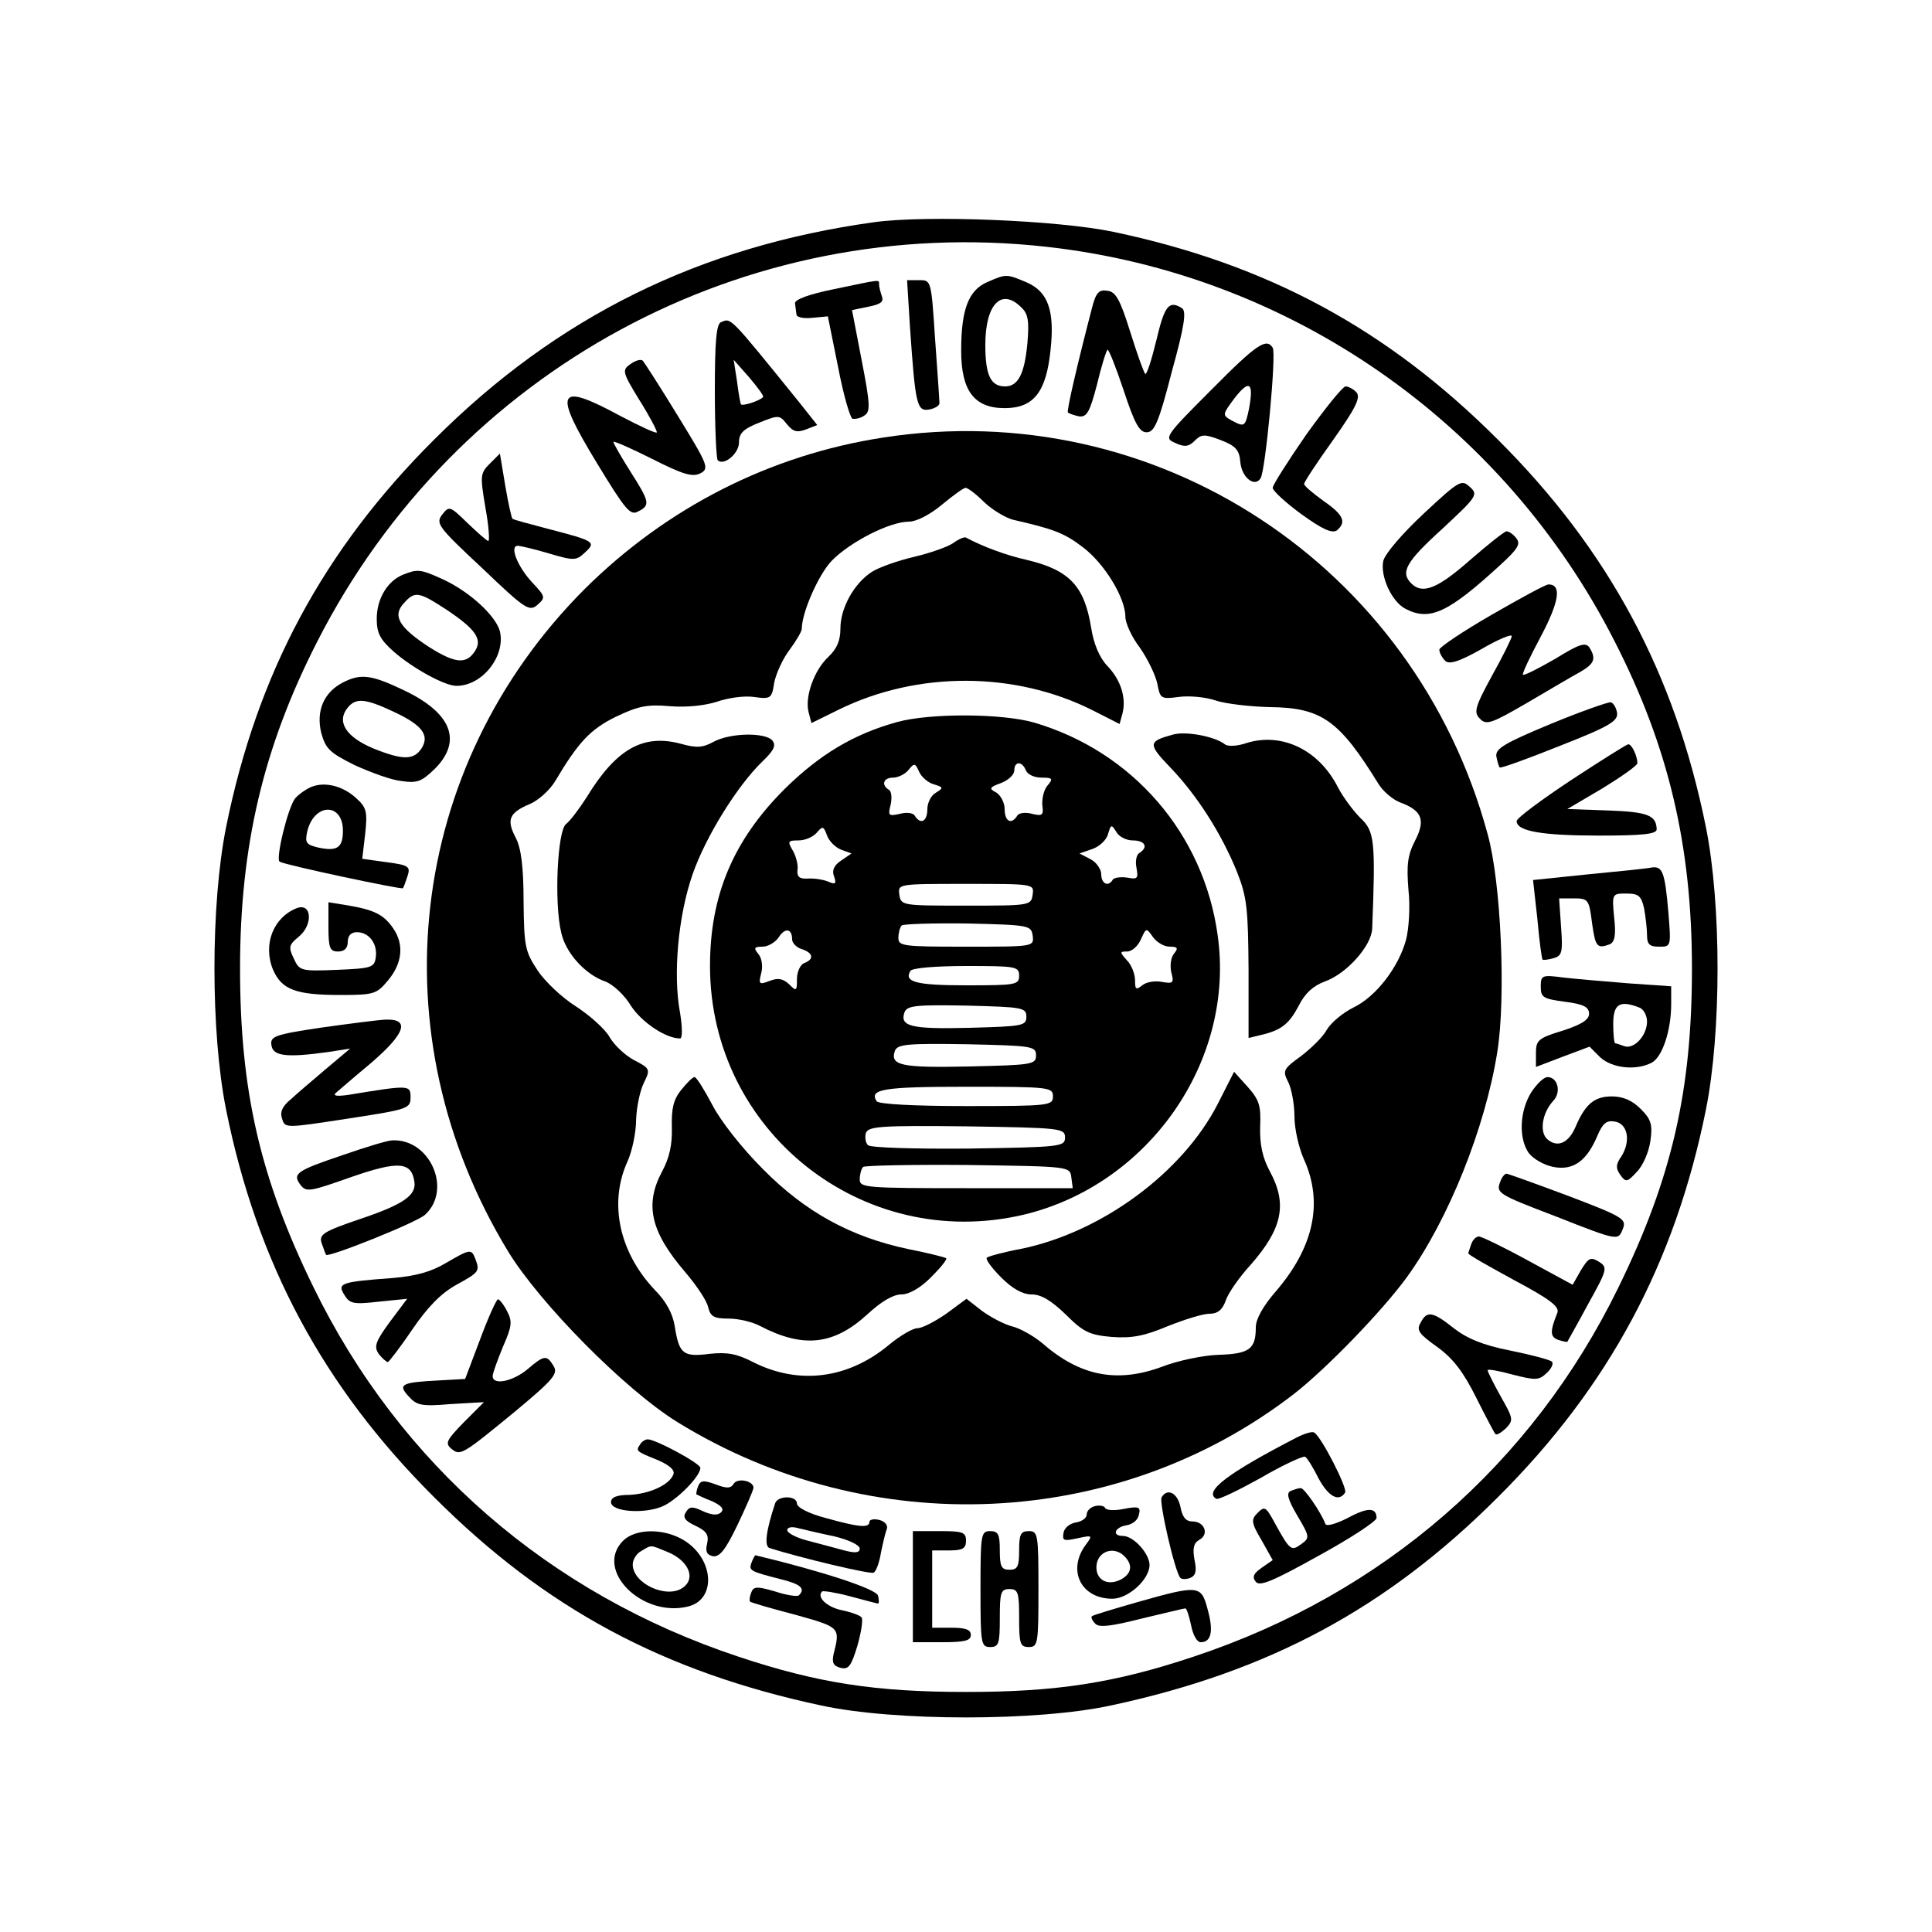 <?xml version="1.0" standalone="no"?>
<!DOCTYPE svg PUBLIC "-//W3C//DTD SVG 20010904//EN"
 "http://www.w3.org/TR/2001/REC-SVG-20010904/DTD/svg10.dtd">
<svg version="1.0" xmlns="http://www.w3.org/2000/svg"
 width="400pt" height="400pt" viewBox="0 0 400 400"
 preserveAspectRatio="xMidYMid meet">

<g transform="translate(0,400) scale(0.1,-0.1)"
fill="#000000" stroke="none">
<path d="M1810 3540 c-361 -50 -656 -195 -911 -450 -230 -229 -367 -485 -431
-803 -32 -160 -32 -424 0 -584 64 -318 201 -574 431 -803 230 -230 474 -361
801 -431 152 -33 448 -33 600 0 327 70 571 201 801 431 230 229 367 485 431
803 32 160 32 424 0 584 -64 318 -201 574 -431 803 -229 229 -477 363 -796
430 -114 24 -386 35 -495 20z m357 -51 c503 -56 945 -363 1176 -817 112 -219
160 -424 160 -677 0 -252 -41 -433 -152 -660 -179 -367 -488 -635 -880 -765
-165 -55 -285 -73 -471 -73 -186 0 -306 18 -471 73 -392 130 -701 398 -880
765 -111 227 -152 408 -152 660 0 253 48 458 160 677 287 563 886 887 1510
817z"/>
<path d="M2044 3416 c-39 -17 -54 -57 -54 -142 0 -83 27 -119 90 -119 60 0 86
33 95 120 9 82 -5 122 -51 141 -40 17 -41 17 -80 0z m71 -53 c14 -13 16 -29
12 -75 -6 -62 -19 -88 -46 -88 -30 0 -41 23 -41 86 0 85 34 119 75 77z"/>
<path d="M1725 3401 c-49 -10 -80 -21 -79 -29 1 -7 2 -17 3 -23 0 -6 15 -9 33
-7 l32 3 21 -104 c11 -58 25 -106 30 -108 6 -1 17 1 25 7 12 8 12 22 -6 114
l-20 104 34 7 c25 5 32 10 28 21 -3 9 -6 20 -6 25 0 11 6 11 -95 -10z"/>
<path d="M1884 3323 c11 -159 14 -175 39 -171 12 2 22 8 22 13 0 6 -4 65 -9
133 -8 122 -8 122 -33 122 l-25 0 6 -97z"/>
<path d="M2261 3363 c-31 -119 -53 -214 -50 -217 2 -2 13 -6 23 -8 16 -2 22 8
37 65 9 38 19 70 22 73 2 2 17 -35 33 -83 23 -70 33 -88 48 -88 16 0 25 20 52
125 26 94 31 126 21 132 -27 17 -36 5 -53 -67 -10 -41 -20 -72 -23 -69 -3 3
-17 42 -31 87 -21 67 -30 83 -47 85 -18 3 -24 -4 -32 -35z"/>
<path d="M1493 3333 c-10 -3 -13 -41 -13 -142 0 -76 3 -141 6 -144 13 -12 44
14 44 37 0 19 9 28 42 41 40 16 42 16 57 -3 13 -16 21 -18 40 -11 l23 9 -38
48 c-145 179 -140 174 -161 165z m87 -154 c0 -6 -42 -21 -46 -16 -1 1 -5 22
-8 47 l-7 45 31 -35 c16 -19 30 -37 30 -41z"/>
<path d="M2507 3192 c-96 -96 -97 -99 -74 -109 19 -9 28 -8 40 4 14 14 20 15
54 2 31 -12 39 -20 41 -46 3 -32 30 -53 42 -33 10 16 33 258 25 270 -13 21
-33 8 -128 -88z m79 -38 c-8 -38 -9 -39 -37 -24 -19 11 -18 12 8 47 30 38 39
31 29 -23z"/>
<path d="M1305 3246 c-17 -12 -17 -16 18 -73 21 -33 37 -64 37 -68 0 -4 -34
12 -76 34 -131 71 -140 53 -48 -98 59 -97 69 -109 85 -100 26 13 24 20 -16 83
-19 30 -35 58 -35 61 0 3 36 -13 80 -35 65 -33 84 -38 100 -30 19 10 16 17
-46 118 -36 59 -69 110 -73 115 -4 4 -15 1 -26 -7z"/>
<path d="M2705 3101 c-38 -55 -70 -105 -70 -111 0 -6 27 -31 60 -55 43 -31 63
-40 73 -33 20 17 14 32 -28 61 -22 16 -40 31 -40 35 0 4 27 45 60 91 46 65 57
87 49 98 -6 7 -17 13 -23 13 -6 0 -42 -45 -81 -99z"/>
<path d="M1828 3094 c-234 -36 -448 -145 -618 -314 -367 -368 -431 -922 -158
-1371 66 -108 242 -286 350 -353 400 -247 912 -224 1277 58 68 53 183 172 234
242 86 119 162 309 187 466 18 112 8 351 -20 451 -151 558 -688 909 -1252 821z
m210 -134 c17 -16 44 -32 59 -36 83 -19 106 -27 145 -57 45 -34 88 -105 88
-144 0 -13 13 -42 30 -64 16 -23 32 -56 36 -74 6 -31 7 -33 44 -28 21 3 55 0
76 -7 20 -7 72 -13 113 -14 108 -1 144 -28 225 -159 9 -15 29 -32 44 -38 46
-17 54 -36 32 -79 -16 -31 -18 -51 -14 -102 4 -35 1 -81 -5 -104 -16 -58 -63
-118 -109 -140 -22 -11 -46 -31 -55 -46 -8 -15 -33 -39 -54 -55 -36 -26 -38
-30 -26 -53 7 -14 13 -46 13 -71 0 -26 9 -66 20 -90 40 -89 20 -181 -58 -272
-27 -31 -42 -58 -42 -75 0 -45 -13 -55 -77 -57 -32 -1 -85 -12 -118 -25 -93
-34 -169 -19 -247 49 -18 15 -46 31 -63 35 -16 4 -44 19 -62 32 l-32 25 -42
-31 c-23 -16 -50 -30 -60 -30 -9 0 -35 -15 -58 -34 -85 -71 -187 -84 -282 -36
-33 17 -53 21 -90 17 -55 -7 -63 0 -72 57 -4 26 -18 52 -41 75 -74 78 -96 180
-57 266 10 22 18 61 18 87 1 26 8 60 16 76 14 28 13 30 -20 47 -19 10 -42 32
-51 48 -9 16 -40 44 -69 63 -29 18 -65 52 -80 75 -26 39 -28 50 -29 143 0 70
-5 110 -16 131 -20 38 -14 52 28 70 18 7 42 29 53 47 48 81 73 108 126 134 46
22 65 26 111 22 35 -3 72 1 98 9 22 8 57 13 77 10 35 -5 37 -3 42 30 4 19 18
50 32 68 14 19 25 38 25 43 0 34 35 113 62 141 38 39 120 81 160 81 15 0 43
14 68 35 23 19 45 35 49 35 5 0 22 -13 39 -30z"/>
<path d="M1974 2876 c-11 -8 -48 -21 -82 -29 -34 -8 -73 -22 -87 -31 -37 -24
-65 -75 -65 -117 0 -25 -7 -42 -25 -59 -29 -27 -49 -82 -41 -114 l6 -23 57 28
c163 80 364 79 524 -1 l57 -29 6 22 c8 32 -3 69 -32 99 -16 17 -28 46 -33 79
-14 86 -45 119 -134 140 -41 9 -92 28 -125 46 -3 2 -15 -3 -26 -11z"/>
<path d="M1857 2505 c-90 -25 -160 -67 -233 -139 -106 -106 -154 -220 -154
-366 0 -342 316 -593 649 -515 260 62 439 319 402 579 -29 210 -176 380 -380
440 -66 19 -215 20 -284 1z m77 -129 c19 -6 20 -7 4 -17 -10 -5 -18 -21 -18
-34 0 -26 -14 -33 -26 -14 -3 6 -17 8 -31 4 -23 -5 -25 -4 -19 19 3 14 2 28
-4 31 -16 10 -11 25 9 25 10 0 25 7 32 16 12 15 14 14 22 -4 5 -11 19 -23 31
-26z m190 29 c3 -8 17 -15 32 -15 23 0 25 -2 13 -16 -8 -9 -12 -28 -11 -41 3
-21 0 -23 -21 -18 -14 4 -28 2 -31 -4 -12 -19 -26 -12 -26 14 0 13 -8 28 -17
34 -16 8 -15 11 10 20 15 6 27 17 27 26 0 19 16 20 24 0z m-383 -164 l22 -8
-22 -15 c-15 -10 -19 -21 -14 -33 5 -15 3 -17 -13 -10 -10 4 -29 7 -42 6 -17
-1 -22 4 -21 17 2 9 -2 27 -9 40 -12 20 -11 22 11 22 14 0 30 7 38 16 12 14
14 14 21 -5 4 -12 17 -25 29 -30z m604 19 c26 0 33 -14 14 -26 -6 -3 -9 -17
-6 -31 4 -22 2 -24 -19 -20 -14 2 -27 0 -30 -4 -9 -16 -24 -9 -24 11 0 10 -10
25 -22 31 l-23 12 26 9 c15 5 30 19 33 31 6 20 7 21 17 5 5 -10 21 -18 34 -18z
m-207 -112 c-3 -23 -6 -23 -138 -23 -132 0 -135 0 -138 23 -3 22 -3 22 138 22
141 0 141 0 138 -22z m0 -85 c3 -23 3 -23 -137 -23 -130 0 -141 1 -141 18 0
10 3 22 7 26 4 3 66 5 137 4 127 -3 131 -4 134 -25z m-498 -8 c0 -7 9 -17 20
-20 24 -8 26 -21 5 -29 -8 -3 -15 -18 -15 -33 0 -25 -1 -26 -16 -11 -13 12
-23 14 -41 7 -21 -8 -23 -7 -17 16 4 15 1 32 -6 40 -10 12 -9 15 9 15 11 0 26
9 33 19 13 21 28 19 28 -4z m782 -15 c16 0 18 -3 9 -14 -7 -8 -9 -25 -6 -39 6
-22 4 -24 -19 -20 -14 3 -33 0 -41 -7 -13 -10 -15 -9 -15 10 0 13 -7 32 -17
42 -15 17 -15 18 1 18 9 0 22 11 28 25 11 24 11 25 25 5 8 -11 23 -20 35 -20z
m-312 -60 c0 -19 -7 -20 -109 -20 -105 0 -130 7 -116 30 4 6 53 10 116 10 102
0 109 -1 109 -20z m15 -85 c0 -19 -8 -20 -119 -23 -121 -3 -144 3 -133 33 6
13 24 15 129 13 115 -3 123 -4 123 -23z m20 -80 c0 -19 -8 -20 -139 -23 -141
-3 -164 2 -153 33 6 13 26 15 149 13 135 -3 143 -4 143 -23z m35 -85 c0 -19
-7 -20 -179 -20 -109 0 -182 4 -186 10 -16 25 13 30 186 30 172 0 179 -1 179
-20z m25 -85 c0 -19 -8 -20 -199 -23 -117 -1 -204 2 -209 7 -5 5 -7 17 -4 26
6 13 32 15 209 13 195 -3 203 -4 203 -23z m13 -82 l3 -23 -220 0 c-208 0 -221
1 -221 18 0 10 3 22 7 26 4 3 102 5 217 4 210 -3 211 -3 214 -25z"/>
<path d="M2428 2479 c-51 -14 -52 -19 -5 -68 55 -57 106 -137 138 -216 21 -53
23 -77 24 -202 l0 -142 25 6 c43 10 59 23 79 61 13 26 30 41 54 50 45 16 97
74 98 110 7 180 5 201 -24 228 -15 15 -36 43 -47 64 -39 77 -115 114 -188 92
-20 -7 -40 -8 -46 -3 -20 16 -81 28 -108 20z"/>
<path d="M1477 2464 c-22 -12 -35 -13 -67 -4 -78 21 -134 -10 -195 -110 -16
-25 -35 -50 -43 -56 -18 -13 -25 -164 -10 -225 9 -42 50 -87 91 -101 16 -6 40
-28 53 -50 22 -34 72 -68 102 -68 5 0 5 22 0 53 -15 79 -4 201 26 287 27 78
93 184 145 234 24 23 28 33 20 43 -15 17 -87 16 -122 -3z"/>
<path d="M2521 1714 c-73 -142 -239 -264 -404 -299 -38 -7 -71 -16 -74 -19 -3
-3 10 -21 30 -41 23 -23 44 -35 63 -35 20 0 41 -13 71 -42 36 -36 49 -42 95
-46 42 -3 67 2 115 22 35 14 73 26 87 26 17 0 27 8 34 28 5 15 28 48 51 73 66
75 77 126 40 194 -15 28 -21 55 -20 92 2 44 -2 56 -26 83 l-28 31 -34 -67z"/>
<path d="M1410 1743 c-16 -20 -20 -39 -19 -77 1 -36 -5 -63 -20 -91 -37 -69
-24 -125 47 -208 23 -27 45 -59 48 -73 5 -20 12 -24 43 -24 20 0 49 -7 64 -15
90 -47 153 -40 223 24 28 26 53 41 70 41 16 0 39 13 61 35 20 20 34 37 32 40
-3 2 -38 11 -79 19 -118 25 -212 76 -300 165 -44 44 -88 100 -105 133 -17 32
-33 58 -37 58 -4 0 -16 -12 -28 -27z"/>
<path d="M1014 3040 c-20 -20 -20 -25 -9 -91 7 -38 9 -69 6 -69 -3 0 -22 17
-43 37 -37 36 -38 36 -53 17 -13 -18 -8 -25 83 -110 90 -86 98 -91 115 -76 17
15 16 17 -11 46 -30 32 -48 76 -30 76 5 0 35 -7 65 -16 51 -15 56 -15 74 2 24
22 20 24 -76 49 -38 10 -72 19 -74 21 -2 2 -9 33 -15 69 l-11 66 -21 -21z"/>
<path d="M2948 2937 c-45 -42 -80 -83 -84 -98 -7 -31 17 -84 45 -99 51 -27 89
-9 198 91 36 33 42 43 32 55 -6 8 -15 14 -20 14 -4 0 -38 -27 -76 -60 -67 -59
-98 -71 -121 -48 -23 23 -12 44 64 113 72 67 75 71 57 87 -17 16 -22 13 -95
-55z"/>
<path d="M834 2810 c-32 -13 -54 -50 -54 -91 0 -30 7 -43 35 -68 40 -35 106
-71 130 -71 54 0 102 62 90 113 -9 33 -64 83 -119 108 -46 21 -52 21 -82 9z
m90 -72 c60 -40 75 -61 60 -85 -18 -29 -41 -27 -95 7 -63 41 -77 65 -53 91 23
26 31 24 88 -13z"/>
<path d="M3088 2727 c-59 -34 -108 -67 -108 -72 0 -6 5 -16 12 -23 8 -8 27 -3
75 24 34 20 63 32 63 27 0 -4 -18 -41 -41 -82 -36 -66 -38 -76 -25 -89 13 -14
24 -10 98 33 46 27 95 56 110 64 29 17 33 27 19 50 -8 12 -21 8 -71 -23 -35
-20 -64 -35 -67 -33 -2 2 15 38 37 79 38 72 44 108 16 108 -6 0 -59 -29 -118
-63z"/>
<path d="M710 2587 c-39 -20 -56 -58 -45 -104 9 -33 17 -41 69 -67 33 -15 76
-31 97 -33 33 -5 42 -1 69 25 58 58 35 116 -64 163 -67 32 -89 35 -126 16z
m108 -62 c55 -26 72 -47 55 -74 -16 -25 -39 -25 -99 -1 -58 24 -78 56 -54 85
17 21 37 19 98 -10z"/>
<path d="M3210 2501 c-96 -40 -114 -51 -112 -67 2 -10 5 -21 7 -23 2 -2 58 18
125 45 102 40 120 51 118 68 -2 11 -7 20 -13 22 -5 1 -62 -19 -125 -45z"/>
<path d="M3253 2385 c-62 -41 -113 -79 -113 -85 0 -21 53 -30 171 -30 89 0
119 3 119 13 -1 29 -18 36 -100 39 l-85 3 73 43 c39 24 72 47 72 52 0 15 -12
40 -19 39 -3 0 -57 -34 -118 -74z"/>
<path d="M645 2371 c-12 -5 -27 -16 -34 -24 -15 -19 -41 -126 -32 -131 11 -7
252 -58 255 -55 2 2 6 14 10 26 6 19 2 22 -44 28 l-50 7 6 51 c5 46 3 55 -18
74 -28 26 -65 35 -93 24z m65 -91 c0 -35 -12 -43 -50 -35 -26 6 -29 10 -24 33
14 60 74 61 74 2z"/>
<path d="M3420 2204 c-8 -2 -67 -8 -130 -14 l-116 -12 9 -81 c4 -45 9 -83 11
-84 1 -1 11 0 22 3 18 5 20 12 16 65 l-4 59 30 0 c30 0 32 -2 38 -50 7 -50 10
-55 37 -45 10 5 13 18 9 55 -5 50 -4 50 25 50 26 0 31 -5 37 -31 3 -17 6 -42
6 -55 0 -19 5 -24 25 -24 25 0 25 0 19 73 -7 81 -12 94 -34 91z"/>
<path d="M615 2120 c-49 -19 -71 -75 -50 -127 18 -42 47 -53 140 -53 70 0 75
2 99 31 29 35 33 74 10 107 -19 28 -39 38 -91 47 l-43 7 0 -51 c0 -44 3 -51
20 -51 13 0 20 7 20 20 0 13 7 20 19 20 25 0 43 -24 39 -52 -3 -21 -8 -23 -81
-26 -75 -3 -77 -2 -89 24 -11 23 -10 28 11 45 29 24 27 70 -4 59z"/>
<path d="M3190 1957 c0 -22 5 -25 50 -31 39 -5 50 -11 50 -25 0 -12 -15 -22
-55 -35 -50 -15 -55 -20 -55 -46 l0 -29 55 21 56 21 22 -22 c25 -23 75 -28
107 -11 22 12 40 67 40 121 l0 37 -87 6 c-49 4 -109 9 -135 12 -46 6 -48 5
-48 -19z m204 -43 c9 -3 16 -17 16 -29 0 -29 -27 -58 -47 -51 -8 3 -17 6 -19
6 -2 0 -4 18 -4 40 0 41 13 50 54 34z"/>
<path d="M662 1872 c-94 -14 -103 -18 -100 -36 3 -23 32 -26 118 -14 l45 7
-50 -42 c-27 -23 -60 -51 -73 -63 -17 -14 -23 -26 -18 -40 6 -20 6 -20 136 0
125 19 130 21 130 44 0 26 -2 26 -130 5 -22 -3 -31 -2 -25 4 6 5 38 33 73 62
71 61 82 92 30 90 -18 -1 -79 -9 -136 -17z"/>
<path d="M3170 1738 c-24 -39 -26 -95 -5 -125 9 -12 31 -25 51 -29 41 -8 69
12 91 64 11 26 19 33 36 30 27 -4 34 -40 14 -72 -12 -17 -12 -25 -2 -39 11
-15 14 -15 34 7 13 13 25 42 28 64 5 34 1 45 -20 66 -18 18 -37 26 -60 26 -36
0 -55 -16 -75 -63 -14 -33 -37 -44 -58 -26 -17 14 -12 54 12 80 17 18 9 49
-12 49 -8 0 -23 -15 -34 -32z"/>
<path d="M711 1609 c-98 -33 -106 -39 -89 -62 12 -16 20 -14 105 16 98 34 125
32 131 -10 4 -28 -23 -47 -116 -78 -73 -25 -82 -31 -76 -49 4 -12 8 -22 9 -24
5 -6 188 67 205 83 57 52 10 158 -68 154 -9 0 -55 -14 -101 -30z"/>
<path d="M3106 1553 c-9 -23 -4 -26 114 -71 132 -52 130 -51 140 -26 8 20 0
25 -113 68 -67 25 -125 46 -128 46 -4 0 -10 -8 -13 -17z"/>
<path d="M3046 1424 c-3 -9 -6 -17 -6 -19 0 -3 43 -27 96 -56 75 -40 94 -55
88 -68 -15 -37 -15 -49 2 -55 9 -3 18 -5 19 -4 1 2 21 37 43 78 40 72 41 76
22 88 -17 10 -21 8 -37 -18 l-17 -30 -92 50 c-51 28 -97 50 -102 50 -6 0 -13
-7 -16 -16z"/>
<path d="M923 1385 c-30 -18 -62 -27 -110 -31 -109 -8 -115 -11 -100 -35 11
-18 18 -20 71 -14 l59 6 -36 -48 c-30 -41 -33 -51 -23 -66 7 -9 16 -17 19 -17
2 0 26 31 51 68 32 47 60 75 91 92 47 26 49 28 39 54 -8 21 -11 20 -61 -9z"/>
<path d="M994 1227 l-31 -82 -54 -3 c-78 -4 -86 -8 -63 -33 17 -19 27 -21 87
-16 l69 4 -42 -42 c-35 -36 -39 -43 -26 -54 19 -16 22 -14 134 78 78 65 88 77
78 93 -14 23 -19 23 -54 -7 -30 -25 -72 -34 -72 -14 0 6 10 33 21 60 19 43 20
53 9 74 -7 14 -16 25 -19 25 -3 0 -20 -37 -37 -83z"/>
<path d="M2941 1261 c-9 -15 -3 -23 35 -50 33 -24 54 -52 80 -104 20 -40 38
-74 40 -76 3 -3 12 3 22 12 16 17 15 20 -11 66 -15 27 -27 51 -27 54 0 3 23
-1 52 -9 47 -12 54 -12 70 3 10 9 15 20 11 24 -5 4 -43 14 -87 23 -56 11 -89
25 -116 46 -44 35 -56 37 -69 11z"/>
<path d="M2685 1024 c-145 -75 -193 -112 -167 -127 4 -3 45 17 92 43 46 27 88
46 92 44 5 -3 17 -23 28 -45 20 -37 42 -50 55 -29 5 9 -49 115 -64 124 -4 3
-20 -2 -36 -10z"/>
<path d="M1325 1009 c-9 -13 -8 -14 37 -32 25 -11 36 -21 32 -30 -8 -21 -49
-40 -91 -42 -26 0 -38 -5 -38 -15 0 -20 68 -25 106 -9 29 12 79 62 79 80 0 9
-92 59 -109 59 -5 0 -13 -5 -16 -11z"/>
<path d="M1445 922 c-3 -8 -4 -16 -3 -16 2 -1 16 -8 32 -14 19 -9 26 -16 19
-23 -7 -7 -19 -6 -37 2 -23 11 -29 10 -36 -2 -7 -10 -2 -18 20 -28 23 -11 28
-19 24 -37 -4 -16 -1 -23 12 -26 14 -2 26 13 51 65 18 38 33 72 33 77 0 14
-33 21 -41 8 -6 -10 -15 -10 -38 -1 -25 9 -31 8 -36 -5z"/>
<path d="M2672 913 c-9 -4 -6 -17 14 -51 26 -44 26 -46 8 -59 -21 -15 -23 -14
-57 48 -16 29 -19 31 -33 17 -14 -14 -14 -20 8 -57 l23 -41 -23 -16 c-17 -12
-20 -19 -12 -29 8 -10 35 1 130 54 66 36 119 71 120 78 0 22 -18 23 -60 0 -24
-12 -44 -18 -46 -12 -9 24 -44 75 -51 74 -5 0 -14 -3 -21 -6z"/>
<path d="M2405 900 c-6 -9 28 -157 39 -167 3 -3 12 -3 20 0 12 5 14 15 9 38
-4 23 -2 34 10 41 21 11 11 38 -14 38 -14 0 -21 9 -25 30 -6 29 -27 40 -39 20z"/>
<path d="M1605 888 c-19 -57 -23 -89 -12 -93 63 -20 209 -55 216 -51 5 3 12
22 15 42 4 19 9 41 12 48 3 8 -4 16 -15 19 -12 3 -21 1 -21 -4 0 -13 -22 -11
-90 8 -35 9 -60 22 -60 30 0 17 -39 17 -45 1z m123 -69 c29 -7 52 -18 52 -25
0 -9 -9 -10 -32 -4 -18 5 -52 14 -75 20 -24 6 -43 16 -43 22 0 6 9 8 23 4 12
-3 46 -11 75 -17z"/>
<path d="M2268 882 c-10 -2 -18 -10 -18 -17 0 -8 -10 -15 -22 -17 -13 -2 -24
-11 -26 -21 -3 -17 0 -18 28 -12 33 7 33 7 16 -16 -36 -52 -7 -109 57 -109 33
0 77 40 77 70 0 23 -33 60 -55 60 -24 0 -17 18 7 22 13 2 24 11 26 22 4 16 0
18 -31 12 -19 -4 -37 -3 -39 2 -1 4 -11 6 -20 4z m60 -104 c18 -18 15 -36 -7
-48 -27 -14 -51 -2 -51 25 0 32 35 46 58 23z"/>
<path d="M1290 810 c-60 -60 39 -160 135 -136 59 15 53 99 -9 137 -41 25 -100
25 -126 -1z m94 -24 c42 -18 57 -54 30 -73 -33 -24 -104 8 -104 48 0 10 8 23
18 28 22 13 17 13 56 -3z"/>
<path d="M1890 715 l0 -115 60 0 c47 0 60 3 60 15 0 11 -11 15 -40 15 l-40 0
0 80 0 80 35 0 c28 0 35 4 35 20 0 18 -7 20 -55 20 l-55 0 0 -115z"/>
<path d="M2030 710 c0 -113 1 -120 20 -120 18 0 20 7 20 60 0 53 2 60 20 60
18 0 20 -7 20 -60 0 -53 2 -60 20 -60 19 0 20 7 20 120 0 113 -1 120 -20 120
-17 0 -20 -7 -20 -40 0 -33 -3 -40 -20 -40 -17 0 -20 7 -20 40 0 33 -3 40 -20
40 -19 0 -20 -7 -20 -120z"/>
<path d="M1556 765 c-6 -17 -4 -18 62 -35 40 -10 50 -19 36 -33 -3 -3 -25 0
-49 8 -38 11 -45 11 -50 -3 -3 -8 -4 -16 -2 -18 2 -2 43 -14 93 -27 93 -26 94
-26 80 -81 -4 -18 -1 -25 14 -29 17 -4 22 3 35 45 8 28 12 54 9 59 -2 4 -21
11 -40 15 -31 6 -54 27 -42 39 2 2 28 -2 58 -10 30 -8 56 -15 58 -15 2 0 2 7
0 16 -2 14 -120 52 -254 84 -1 0 -5 -7 -8 -15z"/>
<path d="M2355 683 c-49 -14 -92 -27 -94 -29 -3 -2 0 -9 7 -16 8 -8 33 -5 96
11 47 11 87 21 90 21 3 0 8 -16 12 -35 4 -20 12 -35 20 -35 22 0 27 23 14 69
-13 49 -18 50 -145 14z"/>
</g>
</svg>
